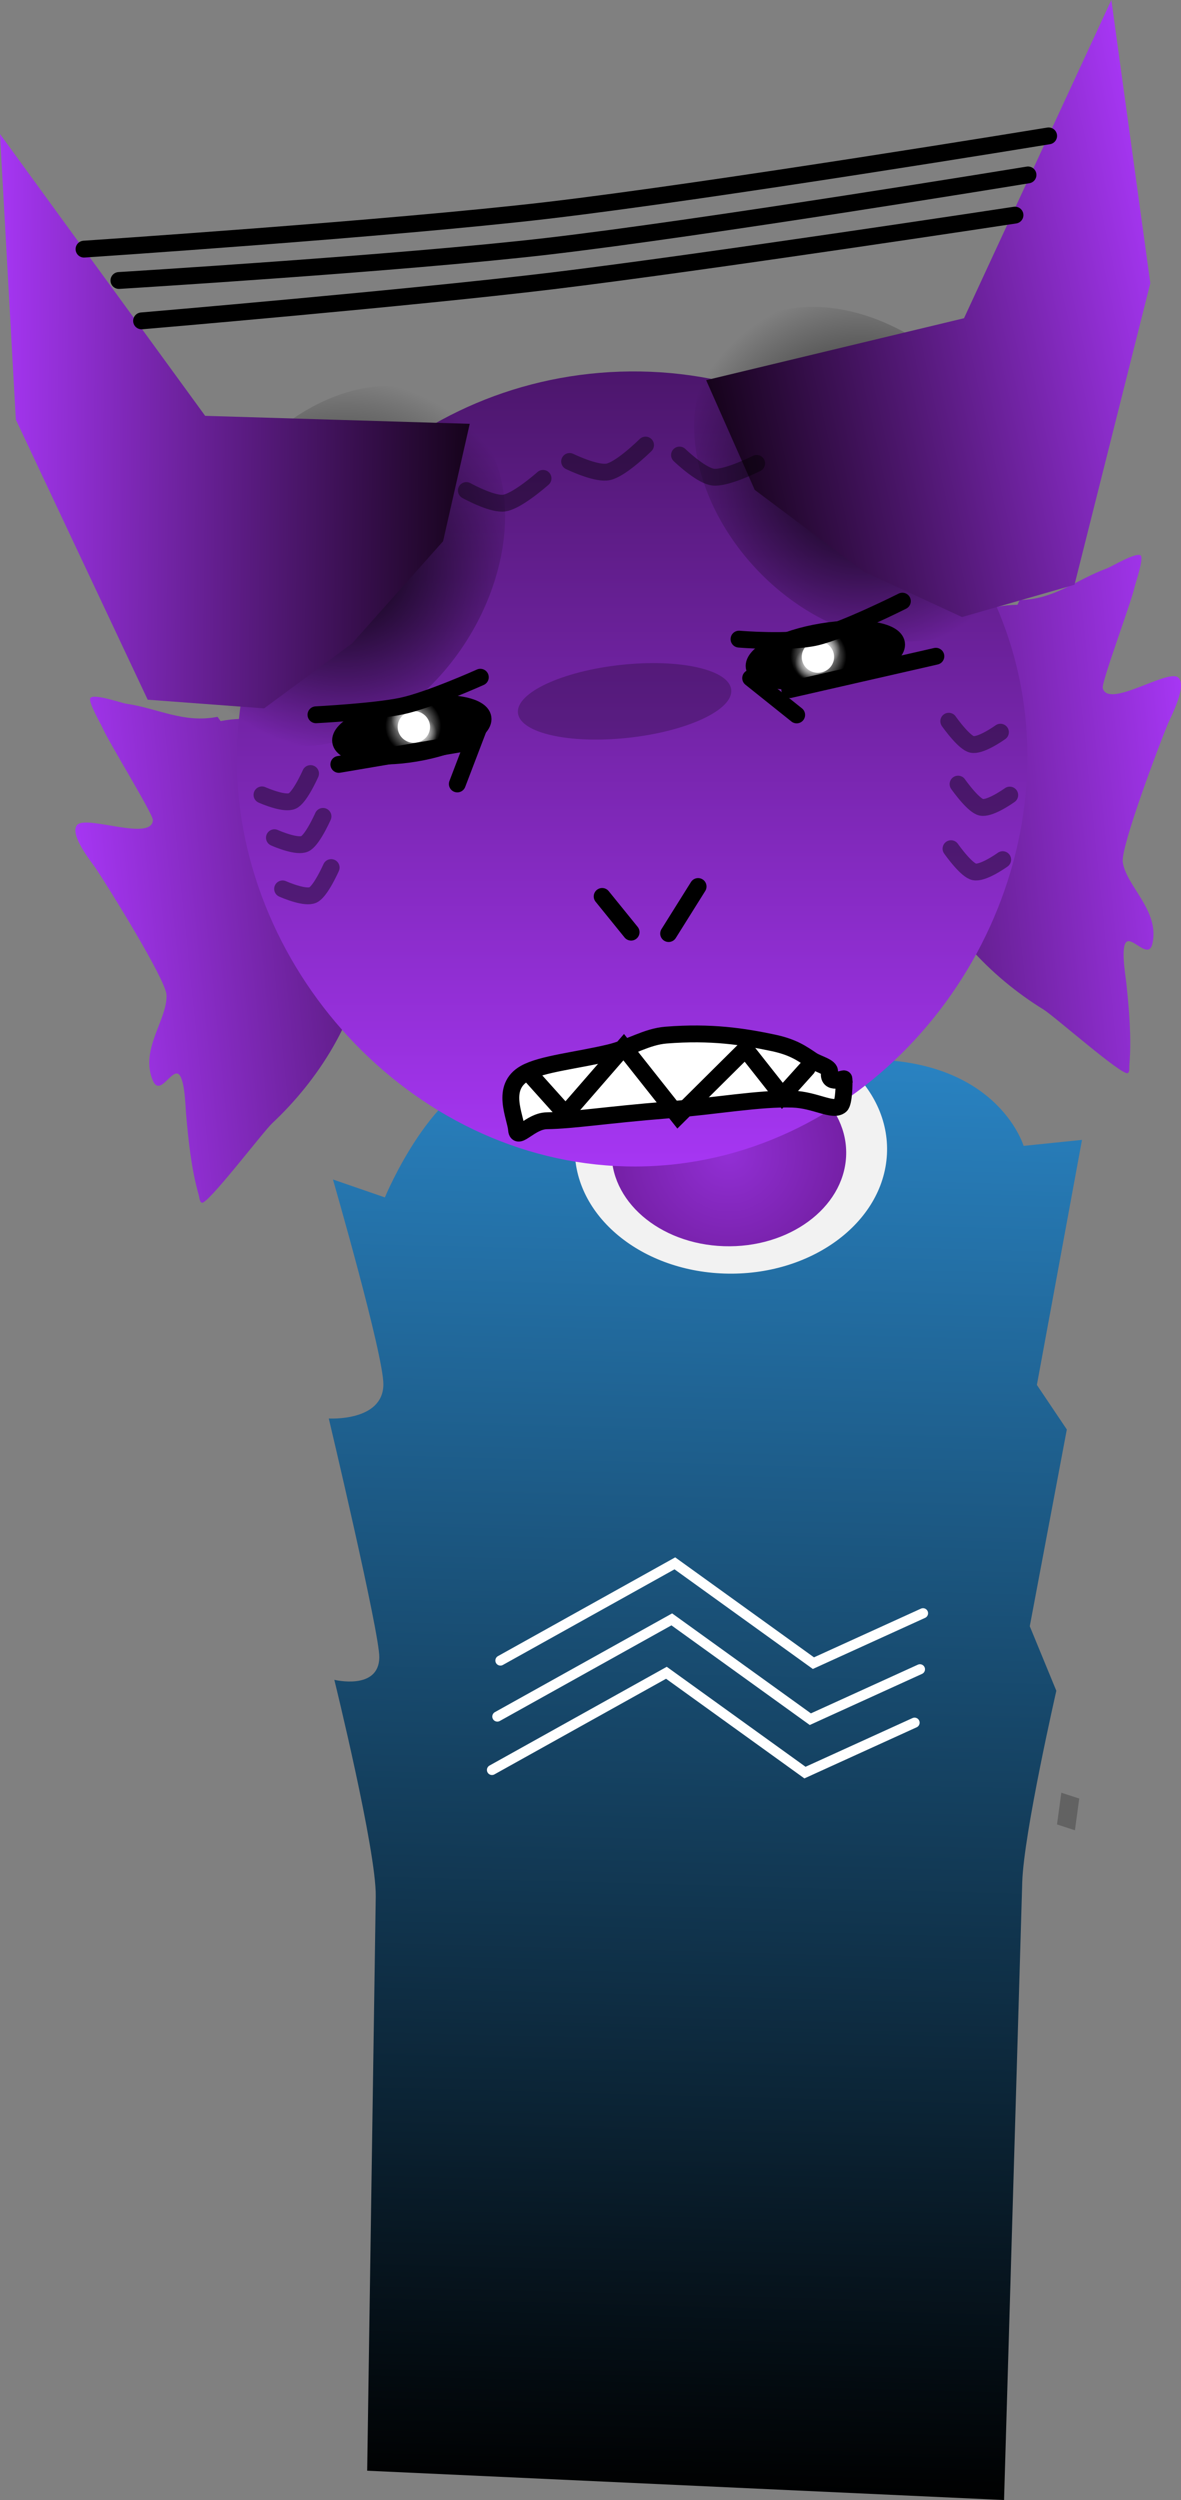 <svg version="1.1" xmlns="http://www.w3.org/2000/svg" xmlns:xlink="http://www.w3.org/1999/xlink" width="175.231" height="370.862" viewBox="0,0,175.231,370.862"><rect x="0" y="0" width="175.231" height="370.862" fill="#808080" stroke="none"/><defs><linearGradient x1="324.861" y1="129.405" x2="319.13" y2="343.084" gradientUnits="userSpaceOnUse" id="color-1"><stop offset="0" stop-color="#2982c1"/><stop offset="1" stop-color="#000000"/></linearGradient><radialGradient cx="326.4" cy="143.241" r="17.406" gradientUnits="userSpaceOnUse" id="color-2"><stop offset="0" stop-color="#922fd5"/><stop offset="1" stop-color="#7520a6"/></radialGradient><linearGradient x1="395.247" y1="92.062" x2="353.191" y2="96.406" gradientUnits="userSpaceOnUse" id="color-3"><stop offset="0" stop-color="#a636f3"/><stop offset="1" stop-color="#581b7d"/></linearGradient><linearGradient x1="231.219" y1="114.04" x2="273.275" y2="109.696" gradientUnits="userSpaceOnUse" id="color-4"><stop offset="0" stop-color="#a636f3"/><stop offset="1" stop-color="#581b7d"/></linearGradient><linearGradient x1="312.039" y1="27.321" x2="312.039" y2="145.265" gradientUnits="userSpaceOnUse" id="color-5"><stop offset="0" stop-color="#4c166c"/><stop offset="1" stop-color="#a636f3"/></linearGradient><radialGradient cx="269.466" cy="56.189" r="27.673" gradientUnits="userSpaceOnUse" id="color-6"><stop offset="0" stop-color="#000000" stop-opacity="0.925"/><stop offset="1" stop-color="#000000" stop-opacity="0"/></radialGradient><linearGradient x1="217.803" y1="34.476" x2="287.947" y2="35.272" gradientUnits="userSpaceOnUse" id="color-7"><stop offset="0" stop-color="#a636f3"/><stop offset="1" stop-color="#16031b"/></linearGradient><radialGradient cx="345.921" cy="42.561" r="27.151" gradientUnits="userSpaceOnUse" id="color-8"><stop offset="0" stop-color="#000000" stop-opacity="0.925"/><stop offset="1" stop-color="#000000" stop-opacity="0"/></radialGradient><linearGradient x1="391.674" y1="13.667" x2="323.064" y2="28.794" gradientUnits="userSpaceOnUse" id="color-9"><stop offset="0" stop-color="#a636f3"/><stop offset="1" stop-color="#16031b"/></linearGradient><radialGradient cx="279.568" cy="79.921" r="4.149" gradientUnits="userSpaceOnUse" id="color-10"><stop offset="0" stop-color="#ffffff"/><stop offset="1" stop-color="#ffffff" stop-opacity="0"/></radialGradient><radialGradient cx="278.764" cy="78.907" r="2.446" gradientUnits="userSpaceOnUse" id="color-11"><stop offset="0" stop-color="#ffffff"/><stop offset="1" stop-color="#ffffff" stop-opacity="0"/></radialGradient><radialGradient cx="280.624" cy="81.013" r="2.446" gradientUnits="userSpaceOnUse" id="color-12"><stop offset="0" stop-color="#ffffff"/><stop offset="1" stop-color="#ffffff" stop-opacity="0"/></radialGradient><radialGradient cx="339.701" cy="69.536" r="4.149" gradientUnits="userSpaceOnUse" id="color-13"><stop offset="0" stop-color="#ffffff"/><stop offset="1" stop-color="#ffffff" stop-opacity="0"/></radialGradient><radialGradient cx="340.505" cy="68.523" r="2.446" gradientUnits="userSpaceOnUse" id="color-14"><stop offset="0" stop-color="#ffffff"/><stop offset="1" stop-color="#ffffff" stop-opacity="0"/></radialGradient><radialGradient cx="338.645" cy="70.629" r="2.446" gradientUnits="userSpaceOnUse" id="color-15"><stop offset="0" stop-color="#ffffff"/><stop offset="1" stop-color="#ffffff" stop-opacity="0"/></radialGradient></defs><g transform="translate(-218.251,27.778)"><g stroke-miterlimit="10"><path d="M272.732,338.737c0,0 0.643,-43.066 1.271,-85.199c0.101,-6.763 -6.145,-32.125 -6.145,-32.125c0,0 6.6,1.612 6.674,-3.325c0.054,-3.614 -7.497,-35.443 -7.497,-35.443c0,0 8.018,0.498 8.1,-5.009c0.065,-4.33 -7.482,-30.445 -7.482,-30.445l7.704,2.659c0,0 7.337,-17.779 16.995,-18.263c9.59,-0.481 32.309,-1.146 52.165,-2.141c21.536,-1.08 25.61,12.76 25.61,12.76l8.666,-0.892l-6.694,36.354l4.442,6.608l-5.496,29.19l3.94,9.574c0,0 -4.845,21.174 -5.058,28.395c-1.321,44.848 -2.699,91.65 -2.699,91.65z" fill="url(#color-1)" stroke="#000000" stroke-width="0" stroke-linecap="butt"/><path d="M349.85,143.482c-0.544,10.179 -11.347,18.087 -24.131,17.663c-12.784,-0.424 -22.706,-9.018 -22.162,-19.197c0.544,-10.179 11.347,-18.087 24.131,-17.663c12.784,0.424 22.706,9.018 22.162,19.197z" fill="#f2f2f2" stroke="#000000" stroke-width="0" stroke-linecap="butt"/><path d="M343.79,143.817c-0.408,7.647 -8.526,13.589 -18.13,13.271c-9.604,-0.318 -17.059,-6.776 -16.651,-14.423c0.408,-7.647 8.526,-13.589 18.13,-13.271c9.604,0.318 17.059,6.776 16.651,14.423z" fill="url(#color-2)" stroke="#000000" stroke-width="0" stroke-linecap="butt"/><path d="M292.501,218.551l25.882,-14.418l20.558,14.808l16.264,-7.404" fill="none" stroke="#ffffff" stroke-width="1.5" stroke-linecap="round"/><path d="M292.044,226.863l25.882,-14.418l20.558,14.808l16.264,-7.404" fill="none" stroke="#ffffff" stroke-width="1.5" stroke-linecap="round"/><path d="M291.248,234.785l25.882,-14.418l20.558,14.808l16.264,-7.404" fill="none" stroke="#ffffff" stroke-width="1.5" stroke-linecap="round"/><path d="M375.725,238.158l2.66,0.867l-0.641,4.707l-2.66,-0.867l0.641,-4.707z" fill-opacity="0.231" fill="#000000" stroke="none" stroke-width="0" stroke-linecap="butt"/><path d="M369.547,61.228c5.149,-0.066 8.402,-3.032 12.943,-4.69c0.692,-0.253 4.429,-2.511 5.026,-1.896c0.46,0.474 -0.816,4.152 -0.953,4.783c-0.464,2.151 -4.903,14.024 -4.69,14.868c0.785,3.111 9.551,-2.822 11.155,-1.598c1.47,1.121 -1.065,5.874 -1.504,6.927c-1.241,2.979 -7.01,18.241 -6.682,20.494c0.521,3.587 5.492,7.149 4.402,12.075c-0.535,2.417 -2.807,-0.821 -3.782,-0.291c-0.993,0.54 -0.208,5.069 -0.106,6.031c0.417,3.919 0.813,8.315 0.463,12.278c-0.036,0.408 0.085,1.009 -0.23,1.202c-0.783,0.481 -10.915,-8.454 -12.497,-9.428c-7.7,-4.737 -15.531,-12.55 -18.652,-22.502c-4.715,-15.036 -1.993,-37.322 14.78,-37.54z" fill="url(#color-3)" stroke="#000000" stroke-width="0" stroke-linecap="round"/><path d="M250.983,79.191c16.483,-3.217 23.406,18.072 21.653,33.777c-1.16,10.395 -7.345,19.655 -13.99,25.874c-1.365,1.278 -9.591,12.109 -10.451,11.798c-0.345,-0.125 -0.341,-0.739 -0.454,-1.131c-1.099,-3.814 -1.55,-8.204 -1.89,-12.131c-0.083,-0.964 -0.178,-5.564 -1.255,-5.89c-1.057,-0.32 -2.666,3.319 -3.652,1.058c-2.008,-4.606 2.185,-9.115 2.011,-12.738c-0.109,-2.276 -8.677,-16.058 -10.462,-18.724c-0.631,-0.942 -4.023,-5.084 -2.796,-6.483c1.339,-1.527 11.065,2.496 11.24,-0.715c0.048,-0.87 -6.57,-11.602 -7.435,-13.616c-0.254,-0.591 -2.207,-3.935 -1.847,-4.494c0.468,-0.725 4.563,0.724 5.289,0.83c4.768,0.697 8.522,2.939 13.583,1.951z" fill="url(#color-4)" stroke="#000000" stroke-width="0" stroke-linecap="round"/><path d="M370.664,82.729c0.96,31.636 -24.131,61.455 -56.509,62.508c-32.378,1.053 -59.782,-27.057 -60.742,-58.694c-0.96,-31.636 24.509,-58.137 56.887,-59.19c32.378,-1.053 59.404,23.739 60.365,55.376z" fill="url(#color-5)" stroke="#000000" stroke-width="0" stroke-linecap="butt"/><path d="M326.749,74.544c0.303,2.986 -6.537,6.177 -15.276,7.126c-8.739,0.949 -16.069,-0.703 -16.372,-3.689c-0.303,-2.986 6.537,-6.177 15.276,-7.126c8.739,-0.949 16.069,0.703 16.372,3.689z" fill-opacity="0.231" fill="#000000" stroke="none" stroke-width="0" stroke-linecap="butt"/><path d="M277.196,78.058c-12.387,8.486 -25.889,5.574 -30.159,-6.503c-4.269,-12.078 2.312,-28.748 14.699,-37.234c12.387,-8.486 25.889,-5.574 30.159,6.503c4.269,12.078 -2.312,28.748 -14.699,37.234z" fill="url(#color-6)" stroke="#000000" stroke-width="0" stroke-linecap="butt"/><path d="M283.992,52.516l-13.507,15.159l-13.048,9.628l-17.273,-1.284l-19.564,-41.552l-2.35,-42.363l30.441,41.805l39.257,1.184z" fill="url(#color-7)" stroke="#000000" stroke-width="0" stroke-linecap="round"/><path d="M321.473,32.283c1.844,-12.473 14.285,-17.983 27.788,-12.307c13.503,5.676 22.953,20.389 21.109,32.861c-1.844,12.473 -14.285,17.983 -27.788,12.307c-13.503,-5.676 -22.953,-20.389 -21.109,-32.861z" fill="url(#color-8)" stroke="#000000" stroke-width="0" stroke-linecap="butt"/><path d="M323.027,28.619l38.258,-9.19l21.862,-47.207l5.782,42.009l-11.248,44.734l-16.687,4.791l-14.629,-6.769l-16.133,-12.098z" fill="url(#color-9)" stroke="#000000" stroke-width="0" stroke-linecap="round"/><path d="M298.824,43.186c0,0 -1.192,1.063 -2.586,2.046c-1.081,0.763 -2.282,1.478 -3.144,1.615c-0.802,0.127 -2.006,-0.225 -3.097,-0.656c-1.364,-0.539 -2.55,-1.201 -2.55,-1.201" fill="none" stroke-opacity="0.404" stroke="#000000" stroke-width="2.5" stroke-linecap="round"/><path d="M330.52,40.963c0,0 -1.413,0.715 -3.003,1.302c-1.232,0.455 -2.57,0.832 -3.436,0.738c-0.807,-0.087 -1.886,-0.744 -2.835,-1.447c-1.187,-0.879 -2.173,-1.83 -2.173,-1.83" fill="none" stroke-opacity="0.404" stroke="#000000" stroke-width="2.5" stroke-linecap="round"/><path d="M314.035,38.246c0,0 -1.136,1.127 -2.477,2.187c-1.04,0.821 -2.203,1.602 -3.056,1.786c-0.794,0.171 -2.015,-0.114 -3.126,-0.484c-1.39,-0.463 -2.608,-1.058 -2.608,-1.058" fill="none" stroke-opacity="0.404" stroke="#000000" stroke-width="2.5" stroke-linecap="round"/><path d="M366.691,80.838c0,0 -0.919,0.664 -1.959,1.194c-0.806,0.411 -1.686,0.741 -2.266,0.617c-0.541,-0.115 -1.28,-0.806 -1.936,-1.539c-0.819,-0.917 -1.507,-1.899 -1.507,-1.899" fill="none" stroke-opacity="0.404" stroke="#000000" stroke-width="2.5" stroke-linecap="round"/><path d="M368.071,90.167c0,0 -0.919,0.664 -1.959,1.194c-0.806,0.411 -1.686,0.741 -2.266,0.617c-0.541,-0.115 -1.28,-0.806 -1.936,-1.539c-0.819,-0.917 -1.507,-1.899 -1.507,-1.899" fill="none" stroke-opacity="0.404" stroke="#000000" stroke-width="2.5" stroke-linecap="round"/><path d="M367.026,99.746c0,0 -0.919,0.664 -1.959,1.194c-0.806,0.411 -1.686,0.741 -2.266,0.617c-0.541,-0.115 -1.28,-0.806 -1.936,-1.539c-0.819,-0.917 -1.507,-1.899 -1.507,-1.899" fill="none" stroke-opacity="0.404" stroke="#000000" stroke-width="2.5" stroke-linecap="round"/><path d="M264.328,86.973c0,0 -0.486,1.103 -1.115,2.17c-0.502,0.853 -1.096,1.682 -1.604,1.905c-0.546,0.239 -1.47,0.096 -2.339,-0.142c-1.121,-0.307 -2.148,-0.77 -2.148,-0.77" fill="none" stroke-opacity="0.404" stroke="#000000" stroke-width="2.5" stroke-linecap="round"/><path d="M266.175,93.328c0,0 -0.486,1.103 -1.115,2.17c-0.502,0.853 -1.096,1.682 -1.604,1.905c-0.546,0.239 -1.47,0.096 -2.339,-0.142c-1.121,-0.307 -2.148,-0.77 -2.148,-0.77" fill="none" stroke-opacity="0.404" stroke="#000000" stroke-width="2.5" stroke-linecap="round"/><path d="M267.388,100.919c0,0 -0.486,1.103 -1.115,2.17c-0.502,0.853 -1.096,1.682 -1.604,1.905c-0.546,0.239 -1.47,0.096 -2.339,-0.142c-1.121,-0.307 -2.148,-0.77 -2.148,-0.77" fill="none" stroke-opacity="0.404" stroke="#000000" stroke-width="2.5" stroke-linecap="round"/><path d="M307.596,105.202l4.295,5.301" fill="none" stroke="#000000" stroke-width="2.5" stroke-linecap="round"/><path d="M317.46,110.711l4.372,-6.98" fill="none" stroke="#000000" stroke-width="2.5" stroke-linecap="round"/><path d="M373.841,-7.62c0,0 -49.873,8.178 -74.376,11.054c-23.125,2.714 -68.747,5.745 -68.747,5.745" fill="none" stroke="#000000" stroke-width="2.5" stroke-linecap="round"/><path d="M370.78,-1.829c0,0 -48.221,7.907 -71.346,10.591c-21.752,2.525 -63.536,5.069 -63.536,5.069" fill="none" stroke="#000000" stroke-width="2.5" stroke-linecap="round"/><path d="M368.85,4.133c0,0 -46.449,7.067 -68.675,9.758c-20.888,2.529 -60.917,5.932 -60.917,5.932" fill="none" stroke="#000000" stroke-width="2.5" stroke-linecap="round"/><path d="M289.913,78.707c0.3,1.927 -4.184,4.278 -10.015,5.251c-5.831,0.974 -10.802,0.201 -11.102,-1.725c-0.3,-1.927 4.184,-4.278 10.015,-5.251c5.831,-0.974 10.802,-0.201 11.102,1.725z" fill="#000000" stroke="#000000" stroke-width="2.5" stroke-linecap="butt"/><path d="M351.272,67.667c0.3,1.927 -4.184,4.278 -10.015,5.251c-5.831,0.974 -10.802,0.201 -11.102,-1.725c-0.3,-1.927 4.184,-4.278 10.015,-5.251c5.831,-0.974 10.802,-0.201 11.102,1.725z" fill="#000000" stroke="#000000" stroke-width="2.5" stroke-linecap="butt"/><g stroke="none" stroke-width="0" stroke-linecap="butt"><path d="M282.06,80.062c0,1.298 -1.075,2.351 -2.402,2.351c-1.327,0 -2.402,-1.053 -2.402,-2.351c0,-1.298 1.075,-2.351 2.402,-2.351c1.327,0 2.402,1.053 2.402,2.351z" fill="#ffffff"/><g><path d="M283.717,79.921c0,2.272 -1.858,4.114 -4.149,4.114c-2.291,0 -4.149,-1.842 -4.149,-4.114c0,-2.272 1.858,-4.114 4.149,-4.114c2.291,0 4.149,1.842 4.149,4.114z" fill="url(#color-10)"/><path d="M281.21,78.907c0,5.094 -1.095,9.223 -2.446,9.223c-1.351,0 -2.446,-4.129 -2.446,-9.223c0,-5.094 1.095,-9.223 2.446,-9.223c1.351,0 2.446,4.129 2.446,9.223z" fill="url(#color-11)"/><path d="M283.07,81.013c0,5.094 -1.095,9.223 -2.446,9.223c-1.351,0 -2.446,-4.129 -2.446,-9.223c0,-5.094 1.095,-9.223 2.446,-9.223c1.351,0 2.446,4.129 2.446,9.223z" fill="url(#color-12)"/></g></g><g stroke="none" stroke-width="0" stroke-linecap="butt"><path d="M339.611,67.327c1.327,0 2.402,1.053 2.402,2.351c0,1.298 -1.075,2.351 -2.402,2.351c-1.327,0 -2.402,-1.053 -2.402,-2.351c0,-1.298 1.075,-2.351 2.402,-2.351z" fill="#ffffff"/><g><path d="M339.701,65.422c2.291,0 4.149,1.842 4.149,4.114c0,2.272 -1.858,4.114 -4.149,4.114c-2.291,0 -4.149,-1.842 -4.149,-4.114c0,-2.272 1.858,-4.114 4.149,-4.114z" fill="url(#color-13)"/><path d="M340.505,59.3c1.351,0 2.446,4.129 2.446,9.223c0,5.094 -1.095,9.223 -2.446,9.223c-1.351,0 -2.446,-4.129 -2.446,-9.223c0,-5.094 1.095,-9.223 2.446,-9.223z" fill="url(#color-14)"/><path d="M338.645,61.406c1.351,0 2.446,4.129 2.446,9.223c0,5.094 -1.095,9.223 -2.446,9.223c-1.351,0 -2.446,-4.129 -2.446,-9.223c0,-5.094 1.095,-9.223 2.446,-9.223z" fill="url(#color-15)"/></g></g><path d="M343.473,132.264c0.047,0.638 0.003,3.524 -0.508,3.958c-1.13,0.959 -3.77,-0.835 -7.068,-0.949c-4.891,-0.169 -11.478,1.04 -18.745,1.619c-8.874,0.707 -13.885,1.534 -17.766,1.587c-2.411,0.033 -4.368,2.953 -4.486,1.368c-0.147,-1.983 -2.48,-6.326 1.25,-8.425c2.472,-1.391 7.76,-1.892 12.562,-3.044c3.067,-0.735 5.444,-2.371 8.364,-2.604c6.702,-0.534 11.498,0.221 15.879,1.144c3.013,0.635 4.296,1.592 5.783,2.58c0.844,0.561 2.737,0.986 2.599,1.731c-0.382,2.06 2.128,0.903 2.138,1.034z" fill="#ffffff" stroke="#000000" stroke-width="2.5" stroke-linecap="butt"/><path d="M338.025,130.68l-3.695,4.108l-5.474,-6.942l-9.99,9.917l-8.074,-10.2l-8.622,9.917l-5.337,-5.95" fill="none" stroke="#000000" stroke-width="2.5" stroke-linecap="round"/><path d="M268.525,85.616l19.117,-3.243" fill="none" stroke="#000000" stroke-width="2.5" stroke-linecap="round"/><path d="M335.434,74.522l21.677,-4.95" fill="none" stroke="#000000" stroke-width="2.5" stroke-linecap="round"/><path d="M329.631,72.815l6.827,5.462" fill="none" stroke="#000000" stroke-width="2.5" stroke-linecap="round"/><path d="M289.69,79.13l-3.584,9.388" fill="none" stroke="#000000" stroke-width="2.5" stroke-linecap="round"/><path d="M289.52,72.684c0,0 -7.587,3.413 -11.676,4.277c-3.987,0.842 -12.711,1.294 -12.711,1.294" fill="none" stroke="#000000" stroke-width="2.5" stroke-linecap="round"/><path d="M352.14,61.4c0,0 -8.736,4.39 -12.819,5.339c-3.994,0.928 -11.418,0.294 -11.418,0.294" fill="none" stroke="#000000" stroke-width="2.5" stroke-linecap="round"/></g></g></svg>